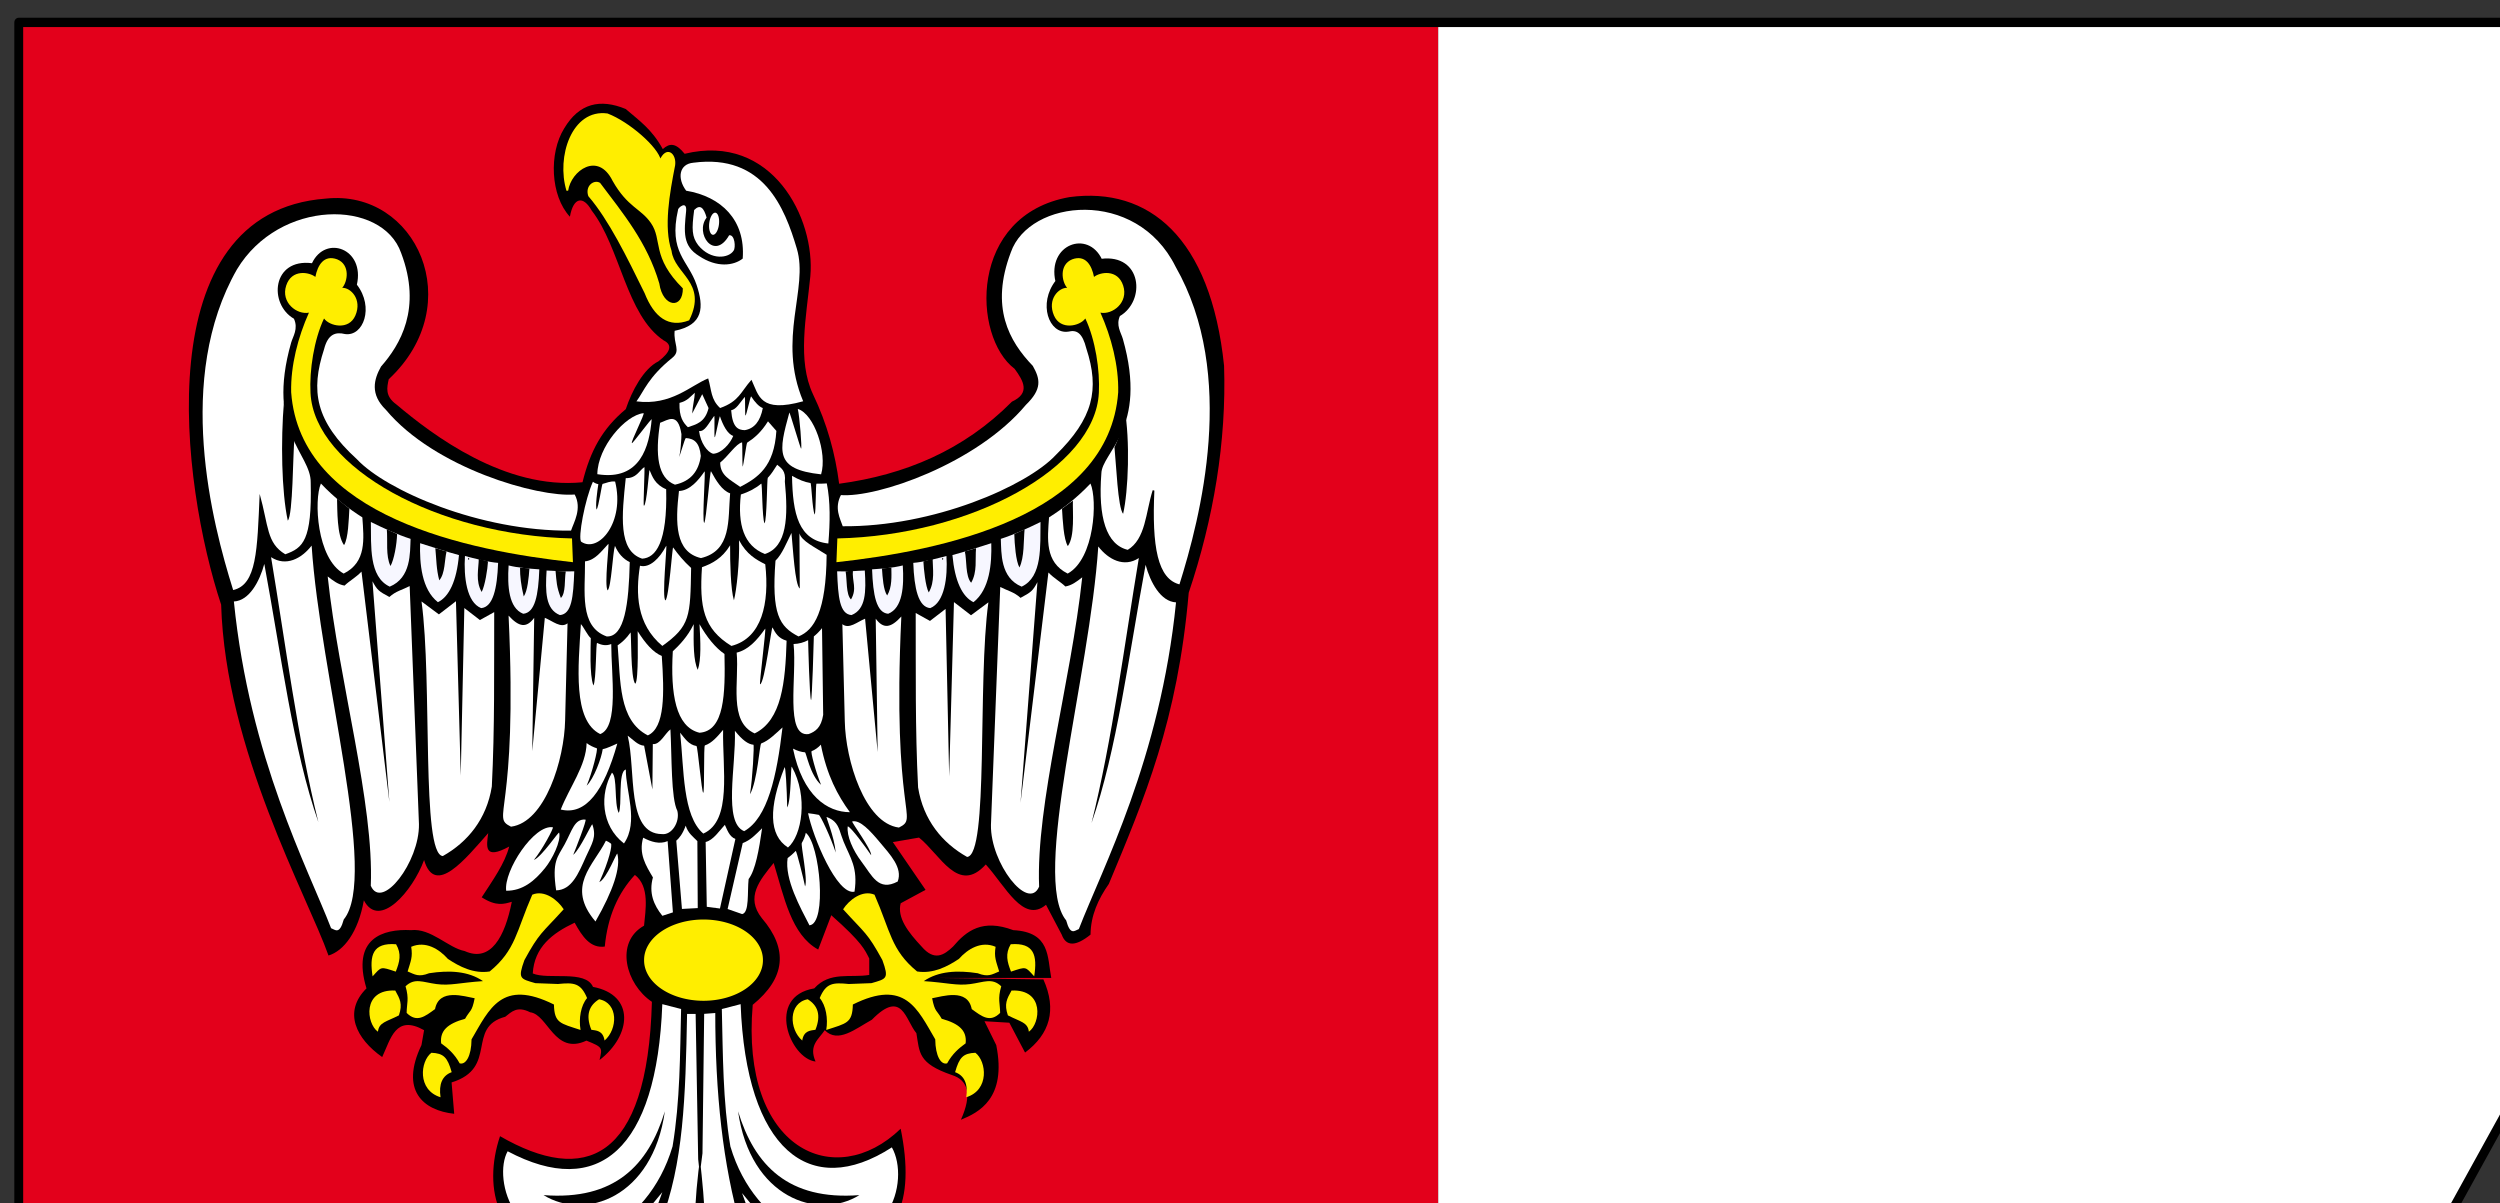 <?xml version="1.0" encoding="UTF-8" standalone="no"?>
<!-- Created with Inkscape (http://www.inkscape.org/) -->
<svg
   xmlns:dc="http://purl.org/dc/elements/1.1/"
   xmlns:cc="http://web.resource.org/cc/"
   xmlns:rdf="http://www.w3.org/1999/02/22-rdf-syntax-ns#"
   xmlns:svg="http://www.w3.org/2000/svg"
   xmlns="http://www.w3.org/2000/svg"
   xmlns:sodipodi="http://inkscape.sourceforge.net/DTD/sodipodi-0.dtd"
   xmlns:inkscape="http://www.inkscape.org/namespaces/inkscape"
   id="svg2"
   sodipodi:version="0.32"
   inkscape:version="0.42+devel"
   width="800"
   height="385" viewBox="0 0 800 385"
   sodipodi:docbase="E:\Inkscape - rysunki\Nowe"
   sodipodi:docname="POL_województwo_wielkopolskie_flag.svg"
   version="1.0">
  <rect x="0" y="0" width="800" height="385" fill="#333333" stroke="none"/>
  <defs
     id="defs5" />
  <sodipodi:namedview
     inkscape:window-height="657"
     inkscape:window-width="751"
     inkscape:pageshadow="2"
     inkscape:pageopacity="0.0"
     borderopacity="1.0"
     bordercolor="#666666"
     pagecolor="#ffffff"
     id="base"
     inkscape:zoom="0.61353411"
     inkscape:cx="503.71709"
     inkscape:cy="251.85855"
     inkscape:window-x="2"
     inkscape:window-y="4"
     inkscape:current-layer="svg2" />
  <g
     id="g3660">
    <g
       transform="matrix(1,0,0,1.057,6,-5.415)"
       id="g2467">
      <rect
         style="fill:#E3001B;fill-opacity:1;stroke:none;stroke-width:1.772;stroke-linecap:round;stroke-linejoin:round;stroke-miterlimit:4;stroke-dasharray:none;stroke-opacity:1"
         id="rect1308"
         width="454.237"
         height="445.773"
         x="0"
         y="11.907" />
      <path
         style="fill:#ffffff;fill-opacity:1;stroke:none;stroke-width:1.772;stroke-linecap:round;stroke-linejoin:round;stroke-miterlimit:4;stroke-opacity:1"
         d="M 454.237,11.907 L 988.474,11.907 L 728.474,457.68 L 454.237,457.68 L 454.237,11.907 z "
         id="rect1589"
         sodipodi:nodetypes="ccccc" />
      <path
         sodipodi:nodetypes="ccccc"
         id="path1592"
         d="M 2.1081179e-007,11.907 L 988.474,11.907 L 728.474,457.68 L 2.1081179e-007,457.68 L 2.1081179e-007,11.907 z "
         style="fill:none;fill-opacity:1;stroke:#000000;stroke-width:2.835;stroke-linecap:round;stroke-linejoin:round;stroke-miterlimit:4;stroke-dasharray:none;stroke-opacity:1" />
    </g>
    <g
       transform="translate(486.316,-10.688)"
       id="g3532">
      <path
         style="fill:none;fill-opacity:0.75;fill-rule:evenodd;stroke:#000000;stroke-width:0.594px;stroke-linecap:butt;stroke-linejoin:miter;stroke-opacity:1"
         d="M -303.754,73.748 C -304.028,73.748 -304.302,73.748 -303.754,73.748 z "
         id="path2893" />
      <g
         id="g2895"
         transform="matrix(0.556,0,0,0.634,-49.362,20.011)">
        <a
           style="fill:none;fill-opacity:1"
           id="a2897">
          <path
             style="fill:#000000;fill-opacity:1;fill-rule:evenodd;stroke:none;stroke-width:1px;stroke-linecap:butt;stroke-linejoin:miter;stroke-opacity:1"
             d="M -457.895,94.678 C -469.121,84.046 -470.06,62.636 -461.18,50.11 C -452.533,37.366 -440.434,34.981 -425.762,40.313 C -417.952,46.229 -410.766,50.434 -404.426,60.547 C -400.416,57.365 -396.923,57.427 -391.852,62.92 C -341.488,52.198 -316.53,95.571 -319.51,124.712 C -321.842,145.501 -327.088,167.261 -318.003,184.243 C -309.765,199.315 -305.147,214.386 -302.932,229.457 C -265.111,224.97 -231.245,212.572 -203.462,188.011 C -192.899,183.743 -196.697,177.679 -201.954,171.433 C -226.411,155.258 -228.542,93.727 -170.305,84.773 C -124.893,79.48 -89.056,104.928 -81.385,169.926 C -79.958,208.106 -87.406,247.04 -101.731,284.467 C -108.118,349.198 -127.263,388.42 -147.698,431.412 C -153.813,439.086 -158.138,447.357 -158.248,457.033 C -166.788,463.061 -172.314,463.061 -174.826,457.033 L -183.869,441.961 C -196.919,451.634 -207.343,432.412 -218.533,421.615 C -234.405,436.996 -244.766,416.551 -256.964,408.051 L -272.036,410.312 L -253.197,434.426 L -267.514,441.208 C -269.66,448.492 -263.232,455.777 -255.457,463.061 C -248.187,470.515 -242.661,467.498 -237.372,463.061 C -229.601,455.001 -220.404,448.937 -202.708,454.772 C -181.283,455.74 -183.156,468.356 -180.855,478.886 L -246.415,478.886 L -185.376,479.64 C -177.534,495.045 -181.667,507.186 -195.926,516.564 L -204.969,501.493 L -219.286,500.739 L -212.504,512.796 C -206.327,539.796 -222.7,546.834 -232.85,550.474 C -226.367,537.788 -228.535,530.508 -238.125,527.867 C -257.604,521.981 -256.578,516.562 -258.472,506.768 C -264.825,500.133 -266.575,484.292 -284.093,499.986 C -293.613,504.611 -303.605,512.064 -311.221,505.261 C -314.539,509.756 -320.661,512.849 -316.496,521.085 C -331.212,519.639 -345.318,488.333 -317.249,484.161 C -308.323,475.405 -296.314,478.984 -285.6,477.379 L -285.6,469.09 C -288.142,464.769 -289.359,461.277 -307.453,447.236 L -314.989,464.568 C -330.57,457.04 -334.607,437.968 -340.61,420.862 C -348.586,429.521 -357.022,438.128 -347.392,448.744 C -332.192,464.31 -333.706,478.893 -352.667,492.45 C -359.814,565.443 -305.426,587.142 -267.514,554.996 C -259.007,591.787 -269.03,614.881 -306.699,617.541 C -305.746,629.111 -308.076,639.039 -311.101,648.62 C -323.675,650.716 -335.321,649.104 -345.885,643.162 C -356.074,664.317 -369.353,677.521 -382.809,689.883 C -394.615,679.467 -406.421,663.624 -418.227,643.162 C -437.265,648.975 -436.658,649.787 -450.899,649.671 C -453.664,638.694 -454.883,637.328 -455.151,616.788 C -500.82,617.325 -508.089,584.628 -498.104,558.764 C -449.647,583.275 -413.217,571.827 -410.691,490.943 C -425.745,482.085 -432.224,460.876 -415.212,452.511 C -414.397,444.762 -411.803,432.739 -420.487,426.89 C -430.17,436.018 -436.173,447.906 -437.819,463.061 C -446.101,464.052 -450.827,457.929 -455.151,451.004 C -468.029,456.318 -478.35,463.336 -479.265,476.625 C -470.333,480.002 -448.923,474.667 -444.601,483.407 C -420.358,487.421 -422.281,507.748 -440.833,520.332 C -439.248,514.162 -438.705,513.929 -448.369,510.536 C -466.798,518.097 -470.509,497.329 -480.772,496.218 C -488.274,492.877 -491.463,496.007 -495.09,498.479 C -517.82,503.827 -498.939,524.281 -525.986,531.635 L -524.479,547.46 C -542.481,545.775 -555.768,535.596 -543.318,512.796 L -541.811,505.261 C -558.259,497.167 -560.991,509.646 -565.925,518.825 C -580.817,509.639 -588.663,496.094 -574.967,484.161 C -583.703,458.919 -565.524,454.027 -549.346,454.772 C -537.887,453.645 -527.912,463.731 -518.45,465.322 C -503.459,471.295 -495.263,458.091 -491.322,440.454 C -495.836,441.596 -500.229,442.918 -508.654,438.194 C -502.335,429.653 -495.307,421.113 -492.829,412.573 C -507.422,419.564 -505.942,412.492 -504.886,405.791 C -517.903,418.689 -535.521,438.128 -541.811,419.355 C -548.341,435.092 -567.683,454.593 -576.474,439.701 C -579.713,455.843 -588.056,465.255 -596.821,467.583 C -608.919,437.556 -656.11,363.963 -658.613,290.496 C -681.433,230.206 -702.183,92.342 -598.328,85.527 C -546.41,80.672 -515.948,138.846 -562.157,176.708 C -563.205,180.978 -564.417,185.248 -557.635,189.518 C -536.91,204.869 -495.169,232.571 -450.63,228.704 C -446.139,212.851 -439.318,201.746 -425.732,191.809 C -422.267,182.681 -415.504,171.378 -406.923,167.665 C -399.783,162.857 -398.785,159.342 -403.909,157.115 C -425.555,144.29 -428.779,110.274 -445.355,91.555 C -450.127,84.064 -455.841,84.619 -457.895,94.678 z "
             id="path2899"
             sodipodi:nodetypes="ccccccccccccccccccccccccccccccccccccccccccccccccccccccccccccccccccccccccccccccccccccccccccc" />
        </a>
        <g
           id="g2901">
          <g
             id="g2903">
            <path
               sodipodi:nodetypes="cccccccccccccc"
               id="path2905"
               d="M -459.381,81.427 C -465.255,64.538 -456.377,40.664 -436.327,43.062 C -424.124,47.162 -407.316,59.893 -405.916,66.544 C -402.257,59.123 -397.018,63.14 -397.805,68.584 C -401.012,82.937 -404.501,99.987 -399.87,112.037 C -398.114,124.07 -379.186,128.041 -389.591,146.565 C -400.749,150.24 -408.9,145.324 -414.459,133.001 C -424.753,114.648 -435.01,96.142 -446.862,84.02 C -448.637,79.307 -443.867,76.441 -440.833,77.991 C -427.759,93.271 -413.844,107.816 -406.923,128.48 C -404.774,141.366 -392.135,142.136 -392.386,130.623 C -410.757,114.649 -403.878,106.425 -410.857,97.568 C -416.814,90.008 -424.302,89.637 -432.884,76.325 C -441.614,60.89 -457.647,71.006 -459.381,81.427 z "
               style="fill:#FFEE00;fill-opacity:1;fill-rule:evenodd;stroke:#FFEE00;stroke-width:1px;stroke-linecap:butt;stroke-linejoin:miter;stroke-opacity:1" />
            <path
               sodipodi:nodetypes="cccccscscscccccc"
               id="path2907"
               d="M -327.29,110.769 C -334.235,90.237 -346.448,62.81 -386.783,67.419 C -395.127,68.049 -396.25,75.344 -390.977,81.546 C -370.895,84.494 -356.747,96.243 -358.428,115.813 C -363.647,119.431 -373.329,120.553 -383.603,114.475 C -393.049,109.392 -392.196,102.392 -391.011,91.911 C -390.367,86.223 -395.718,90.155 -395.637,91.157 C -401.269,112.797 -389.719,116.653 -384.979,129.089 C -380.736,140.218 -380.855,149.297 -397.608,152.27 C -398.35,159.176 -393.878,162.286 -398.925,165.865 C -412.897,175.775 -415.17,182.601 -419.594,187.878 C -399.6,190.175 -388.381,179.805 -378.298,176.294 C -376.298,182.27 -376.837,186.916 -371.428,191.241 C -360.457,187.829 -359.674,183.186 -353.385,176.987 C -349.139,184.978 -348.548,193.917 -323.629,187.828 C -338.797,156.185 -320.351,131.025 -327.29,110.769 z "
               style="fill:#ffffff;fill-opacity:1;fill-rule:evenodd;stroke:none;stroke-width:1px;stroke-linecap:butt;stroke-linejoin:miter;stroke-opacity:1" />
            <path
               sodipodi:nodetypes="ccccc"
               id="path2909"
               d="M -442.103,224.635 C -417.227,228.148 -412.133,210.448 -410.82,196.957 C -410.732,196.058 -422.245,209.787 -422.187,208.933 C -423.148,208.628 -414.358,193.723 -415.547,193.834 C -425.942,194.807 -441.921,210.898 -442.103,224.635 z "
               style="fill:#ffffff;fill-opacity:1;fill-rule:evenodd;stroke:none;stroke-width:1px;stroke-linecap:butt;stroke-linejoin:miter;stroke-opacity:1" />
            <path
               style="fill:#ffffff;fill-opacity:1;fill-rule:evenodd;stroke:none;stroke-width:1px;stroke-linecap:butt;stroke-linejoin:miter;stroke-opacity:1"
               d="M -313.31,224.712 C -340.336,222.18 -337.721,213.155 -331.583,193.539 C -331.404,192.966 -324.995,212.323 -324.811,211.732 C -324.24,211.753 -325.709,195.117 -326.735,191.683 C -317.327,194.196 -309.637,213.892 -313.31,224.712 z "
               id="path2911"
               sodipodi:nodetypes="ccccc" />
            <g
               id="g2913">
              <g
                 id="g2915">
                <path
                   sodipodi:nodetypes="ccsccccccscc"
                   id="path2917"
                   d="M -591.818,116.194 C -599.482,113.704 -603.112,119.211 -604.388,125.068 C -607.822,122.621 -618.003,120.946 -621.175,129.43 C -624.396,138.043 -614.936,144.293 -608.086,143.102 C -614.351,155.379 -618.663,169.793 -618.313,183.294 C -613.077,246.117 -516.257,263.297 -456.14,269.059 L -456.677,257.059 C -533.539,255.592 -605.021,221.484 -607.183,183.613 C -607.87,172.219 -605.187,156.787 -599.4,146.044 C -596.304,149.891 -585.1,152.213 -581.345,144.528 C -577.313,136.278 -584.178,130.401 -588.923,130.568 C -585.811,127.493 -584.202,118.923 -591.818,116.194 z "
                   style="opacity:1;fill:#FFEE00;fill-opacity:1;fill-rule:nonzero;stroke:none;stroke-width:2.835;stroke-linecap:round;stroke-linejoin:round;stroke-miterlimit:4;stroke-dasharray:none;stroke-dashoffset:0;stroke-opacity:1" />
                <path
                   sodipodi:nodetypes="cccccccccccccccccc"
                   id="path2919"
                   d="M -455.134,234.889 C -450.772,241.975 -455.676,249 -457.243,253.121 C -509.912,253.602 -563.877,232.64 -580.389,217.158 C -604.483,197.881 -607.222,182.562 -599.383,161.578 C -597.135,153.775 -592.63,152.769 -587.343,153.898 C -576.695,155.295 -570.469,140.301 -580.493,128.989 C -575.787,110.843 -598.488,103.571 -606.337,118.143 C -629.324,115.592 -631.434,138.73 -616.716,146.166 C -614.074,151.229 -617.304,155.106 -618.32,158.234 C -632.997,203.42 -606.799,214.164 -607.063,228.834 C -606.268,258.222 -611.521,261.871 -621.697,265.056 C -632.527,259.408 -631.249,250.809 -636.436,234.594 C -637.833,263.187 -638.118,280.397 -651.693,283.116 C -663.951,248.914 -685.317,176.229 -649.513,121.256 C -624.996,85.601 -565.844,85.749 -555.013,113.005 C -542.904,140.997 -555.666,159.432 -566.585,170.297 C -570.682,176.703 -573.059,184.252 -563.783,192.144 C -535.669,221.669 -476.061,236.427 -455.134,234.889 z "
                   style="fill:#ffffff;fill-opacity:1;fill-rule:evenodd;stroke:none;stroke-width:1px;stroke-linecap:butt;stroke-linejoin:miter;stroke-opacity:1" />
                <g
                   id="g2921">
                  <path
                     style="fill:#ffffff;fill-opacity:1;fill-rule:evenodd;stroke:none;stroke-width:1px;stroke-linecap:butt;stroke-linejoin:miter;stroke-opacity:1"
                     d="M -601.189,229.349 C -605.306,237.532 -603.611,267.296 -588.085,274.8 C -574.841,269.039 -576.477,257.254 -577.345,246.431 C -585.293,242.002 -593.241,236.706 -601.189,229.349 z "
                     id="path2923"
                     sodipodi:nodetypes="cccc" />
                  <path
                     style="fill:#f7f7ff;fill-opacity:1;fill-rule:evenodd;stroke:none;stroke-width:1px;stroke-linecap:butt;stroke-linejoin:miter;stroke-opacity:1"
                     d="M -572.435,248.765 C -572.226,260.783 -573.664,276.46 -561.576,281.395 C -549.182,276.89 -549.944,264.361 -549.587,257.272 C -557.341,255.106 -565.494,251.745 -572.435,248.765 z "
                     id="path2925"
                     sodipodi:nodetypes="cccc" />
                  <path
                     style="fill:#f7f7ff;fill-opacity:1;fill-rule:evenodd;stroke:none;stroke-width:1px;stroke-linecap:butt;stroke-linejoin:miter;stroke-opacity:1"
                     d="M -544.093,259.47 C -544.44,269.613 -543.255,282.75 -533.853,289.237 C -527.466,286.52 -523.083,278.672 -521.734,265.458 C -529.111,263.75 -536.298,261.596 -544.093,259.47 z "
                     id="path2927"
                     sodipodi:nodetypes="cccc" />
                  <path
                     style="fill:#f7f7ff;fill-opacity:1;fill-rule:evenodd;stroke:none;stroke-width:1px;stroke-linecap:butt;stroke-linejoin:miter;stroke-opacity:1"
                     d="M -518.288,265.923 C -519.055,276.506 -517.306,289.33 -508.971,292.229 C -502.162,291.726 -499.741,282.449 -499.208,269.395 C -504.783,269.048 -513.133,267.109 -518.288,265.923 z "
                     id="path2929"
                     sodipodi:nodetypes="cccc" />
                  <path
                     sodipodi:nodetypes="cccc"
                     id="path2931"
                     d="M -493.164,270.688 C -493.932,281.271 -493.097,292.183 -484.762,295.082 C -477.953,294.579 -476.031,285.717 -475.497,272.663 C -481.072,272.317 -488.009,271.873 -493.164,270.688 z "
                     style="fill:#f7f7ff;fill-opacity:1;fill-rule:evenodd;stroke:none;stroke-width:1px;stroke-linecap:butt;stroke-linejoin:miter;stroke-opacity:1" />
                  <path
                     style="fill:#f7f7ff;fill-opacity:1;fill-rule:evenodd;stroke:none;stroke-width:1px;stroke-linecap:butt;stroke-linejoin:miter;stroke-opacity:1"
                     d="M -471.303,273.265 C -472.07,283.848 -471.983,292.848 -463.649,295.747 C -456.84,295.244 -455.915,286.715 -455.381,273.661 C -462.536,273.896 -466.148,273.37 -471.303,273.265 z "
                     id="path2933"
                     sodipodi:nodetypes="cccc" />
                  <g
                     id="g2935"
                     transform="translate(-750.085,3.321)">
                    <path
                       sodipodi:nodetypes="cccc"
                       id="path2937"
                       d="M 127.622,184.883 C 125.74,204.245 126.234,230.312 129.832,244.76 C 132.861,241.798 132.71,211.266 133.69,202.978 C 129.895,196.434 129.349,193.083 127.622,184.883 z "
                       style="fill:#000000;fill-opacity:1;fill-rule:evenodd;stroke:none;stroke-width:1px;stroke-linecap:butt;stroke-linejoin:miter;stroke-opacity:1" />
                    <path
                       sodipodi:nodetypes="cccc"
                       id="path2939"
                       d="M 158.173,233.662 C 158.383,239.375 158.065,252.192 162.21,257.118 C 164.683,253.641 164.891,244.28 165.285,238.724 L 158.173,233.662 z "
                       style="fill:#000000;fill-opacity:1;fill-rule:evenodd;stroke:none;stroke-width:1px;stroke-linecap:butt;stroke-linejoin:miter;stroke-opacity:1" />
                    <path
                       sodipodi:nodetypes="cccc"
                       style="fill:#000000;fill-opacity:1;fill-rule:evenodd;stroke:none;stroke-width:1px;stroke-linecap:butt;stroke-linejoin:miter;stroke-opacity:1"
                       d="M 186.817,249.168 C 187.432,254.701 186.062,262.605 188.947,267.665 C 191.004,264.419 192.57,256.755 192.739,251.515 L 186.817,249.168 z "
                       id="path2941" />
                    <path
                       id="path2943"
                       d="M 214.746,258.647 C 215.36,264.18 215.303,269.343 217.014,274.876 C 220.436,271.495 220.021,264.452 221.209,260.326 L 214.746,258.647 z "
                       style="fill:#000000;fill-opacity:1;fill-rule:evenodd;stroke:none;stroke-width:1px;stroke-linecap:butt;stroke-linejoin:miter;stroke-opacity:1"
                       sodipodi:nodetypes="cccc" />
                    <path
                       sodipodi:nodetypes="cccc"
                       style="fill:#000000;fill-opacity:1;fill-rule:evenodd;stroke:none;stroke-width:1px;stroke-linecap:butt;stroke-linejoin:miter;stroke-opacity:1"
                       d="M 263.495,268.478 C 263.445,272.681 264.105,277.592 265.628,283.024 C 267.834,280.263 268.54,273.389 268.903,268.87 L 263.495,268.478 z "
                       id="path2945" />
                    <path
                       id="path2947"
                       d="M 283.933,270.147 C 284.547,275.68 284.456,278.021 287.007,283.8 C 289.955,281.323 288.98,274.421 289.828,270.377 L 283.933,270.147 z "
                       style="fill:#000000;fill-opacity:1;fill-rule:evenodd;stroke:none;stroke-width:1px;stroke-linecap:butt;stroke-linejoin:miter;stroke-opacity:1"
                       sodipodi:nodetypes="cccc" />
                    <path
                       sodipodi:nodetypes="cccc"
                       style="fill:#000000;fill-opacity:1;fill-rule:evenodd;stroke:none;stroke-width:1px;stroke-linecap:butt;stroke-linejoin:miter;stroke-opacity:1"
                       d="M 239.742,264.02 C 239.691,268.971 237.742,275.221 241.414,280.754 C 243.296,277.77 244.836,269.157 245.065,265.346 L 239.742,264.02 z "
                       id="path2949" />
                  </g>
                  <path
                     style="fill:none;fill-opacity:0.75;fill-rule:evenodd;stroke:#000000;stroke-width:1px;stroke-linecap:butt;stroke-linejoin:miter;stroke-opacity:1"
                     d="M -515.9,267.347 C -515.953,267.347 -516.005,267.347 -515.9,267.347 z "
                     id="path2951" />
                </g>
              </g>
              <g
                 id="g2953">
                <path
                   sodipodi:nodetypes="cccccccc"
                   id="path2955"
                   d="M -606.533,260.677 C -601.61,326.044 -567.92,427.889 -588.05,449.398 C -590.482,457.24 -592.914,454.579 -595.346,453.776 C -608.767,423.29 -642.205,367.971 -651.282,288.888 C -642.436,288.515 -636.457,278.721 -633.771,269.919 C -624.058,315.691 -617.263,363.652 -602.642,400.272 C -614.636,357.952 -621.518,310.52 -629.88,266.514 C -621.332,271.437 -612.352,267.273 -606.533,260.677 z "
                   style="fill:#ffffff;fill-opacity:1;fill-rule:evenodd;stroke:none;stroke-width:1px;stroke-linecap:butt;stroke-linejoin:miter;stroke-opacity:1" />
                <path
                   sodipodi:nodetypes="cccccccccc"
                   id="path2957"
                   d="M -577.836,273.81 C -581.088,276.79 -584.826,278.508 -587.592,280.866 C -591.312,280.304 -594.059,278.452 -597.292,276.242 C -590.83,329.289 -570.561,390.55 -572.486,432.375 C -566.188,445.104 -544.417,420.429 -544.761,401.245 L -550.112,281.106 C -554.136,282.962 -558.12,283.64 -561.784,286.611 C -567.869,283.745 -568.772,283.181 -571.513,278.674 L -561.785,390.058 L -577.836,273.81 z "
                   style="fill:#ffffff;fill-opacity:1;fill-rule:evenodd;stroke:none;stroke-width:1px;stroke-linecap:butt;stroke-linejoin:miter;stroke-opacity:1" />
                <path
                   sodipodi:nodetypes="cccccccccc"
                   id="path2959"
                   d="M -543.288,288.871 L -533.285,295.39 L -523.465,288.746 L -520.714,376.793 L -518.65,292.185 L -509.676,298.251 L -501.454,294.249 C -501.576,323.514 -501.102,352.629 -502.829,382.296 C -505.824,398.745 -516.742,410.339 -531.032,417.377 C -543.618,416.481 -536.941,329.445 -543.288,288.871 z "
                   style="fill:#ffffff;fill-opacity:1;fill-rule:evenodd;stroke:none;stroke-width:1px;stroke-linecap:butt;stroke-linejoin:miter;stroke-opacity:1" />
                <path
                   sodipodi:nodetypes="cccccccc"
                   id="path2961"
                   d="M -493.184,296.013 C -487.217,301.778 -482.927,302.473 -478.441,297.126 L -479.554,364.441 L -472.322,297.126 C -467.754,298.755 -463.101,302.566 -459.248,299.907 L -460.639,348.864 C -461.074,368.582 -472.093,400.343 -491.793,402.549 C -503.772,397.315 -487.713,397.728 -493.184,296.013 z "
                   style="fill:#ffffff;fill-opacity:1;fill-rule:evenodd;stroke:none;stroke-width:1px;stroke-linecap:butt;stroke-linejoin:miter;stroke-opacity:1" />
              </g>
            </g>
            <g
               id="g2963">
              <g
                 id="g2965">
                <path
                   style="opacity:1;fill:#FFEE00;fill-opacity:1;fill-rule:nonzero;stroke:none;stroke-width:2.835;stroke-linecap:round;stroke-linejoin:round;stroke-miterlimit:4;stroke-dasharray:none;stroke-dashoffset:0;stroke-opacity:1"
                   d="M -168.816,116.194 C -161.151,113.704 -157.522,119.211 -156.246,125.068 C -152.812,122.621 -142.63,120.946 -139.458,129.43 C -136.238,138.043 -145.698,144.293 -152.548,143.102 C -146.283,155.379 -141.97,169.793 -142.32,183.294 C -147.556,246.117 -244.377,263.297 -304.494,269.059 L -303.957,257.059 C -227.095,255.592 -155.613,221.484 -153.451,183.613 C -152.764,172.219 -155.446,156.787 -161.234,146.044 C -164.33,149.891 -175.534,152.213 -179.289,144.528 C -183.32,136.278 -176.456,130.401 -171.71,130.568 C -174.823,127.493 -176.432,118.923 -168.816,116.194 z "
                   id="path2967"
                   sodipodi:nodetypes="ccsccccccscc" />
                <path
                   style="fill:#ffffff;fill-opacity:1;fill-rule:evenodd;stroke:#000000;stroke-width:1px;stroke-linecap:butt;stroke-linejoin:miter;stroke-opacity:1"
                   d="M -302.187,234.664 C -306.549,241.749 -302.76,247.288 -301.192,251.408 C -248.524,251.889 -194.559,230.927 -178.047,215.445 C -156.236,196.74 -152.356,181.991 -160.195,161.008 C -162.442,153.204 -165.805,151.056 -171.093,152.186 C -181.741,153.583 -187.967,138.589 -177.943,127.276 C -182.649,109.131 -159.948,101.859 -152.099,116.43 C -129.112,113.88 -127.002,137.017 -141.72,144.453 C -144.362,149.517 -141.132,153.394 -140.116,156.521 C -125.439,201.707 -152.208,213.022 -152.514,224.267 C -154.451,246.234 -149.769,260.729 -136.738,263.344 C -125.909,257.695 -126.045,243.959 -122,232.882 C -123.457,260.904 -120.318,278.113 -106.743,280.832 C -94.485,246.631 -73.119,174.516 -108.923,119.544 C -131.728,79.322 -193.733,85.178 -204.565,112.434 C -216.673,140.426 -205.624,157.72 -191.85,170.297 C -187.754,176.703 -186.518,181.398 -195.794,189.29 C -223.909,218.815 -281.26,236.201 -302.187,234.664 z "
                   id="path2969"
                   sodipodi:nodetypes="cccccccccccccccccc" />
                <g
                   transform="matrix(-1,0,0,1,-759.467,0)"
                   id="g2971">
                  <path
                     sodipodi:nodetypes="cccc"
                     id="path2973"
                     d="M -601.189,229.349 C -605.306,237.532 -603.611,267.296 -588.085,274.8 C -574.841,269.039 -576.477,257.254 -577.345,246.431 C -585.293,242.002 -593.241,236.706 -601.189,229.349 z "
                     style="fill:#ffffff;fill-opacity:1;fill-rule:evenodd;stroke:none;stroke-width:1px;stroke-linecap:butt;stroke-linejoin:miter;stroke-opacity:1" />
                  <path
                     sodipodi:nodetypes="cccc"
                     id="path2975"
                     d="M -572.435,248.765 C -572.226,260.783 -573.664,276.46 -561.576,281.395 C -549.182,276.89 -549.944,264.361 -549.587,257.272 C -557.341,255.106 -565.494,251.745 -572.435,248.765 z "
                     style="fill:#f7f7ff;fill-opacity:1;fill-rule:evenodd;stroke:none;stroke-width:1px;stroke-linecap:butt;stroke-linejoin:miter;stroke-opacity:1" />
                  <path
                     sodipodi:nodetypes="cccc"
                     id="path2977"
                     d="M -544.093,259.47 C -544.44,269.613 -543.255,282.75 -533.853,289.237 C -527.466,286.52 -523.083,278.672 -521.734,265.458 C -529.111,263.75 -536.298,261.596 -544.093,259.47 z "
                     style="fill:#f7f7ff;fill-opacity:1;fill-rule:evenodd;stroke:none;stroke-width:1px;stroke-linecap:butt;stroke-linejoin:miter;stroke-opacity:1" />
                  <path
                     sodipodi:nodetypes="cccc"
                     id="path2979"
                     d="M -518.288,265.923 C -519.055,276.506 -517.306,289.33 -508.971,292.229 C -502.162,291.726 -499.741,282.449 -499.208,269.395 C -504.783,269.048 -513.133,267.109 -518.288,265.923 z "
                     style="fill:#f7f7ff;fill-opacity:1;fill-rule:evenodd;stroke:none;stroke-width:1px;stroke-linecap:butt;stroke-linejoin:miter;stroke-opacity:1" />
                  <path
                     style="fill:#f7f7ff;fill-opacity:1;fill-rule:evenodd;stroke:none;stroke-width:1px;stroke-linecap:butt;stroke-linejoin:miter;stroke-opacity:1"
                     d="M -493.164,270.688 C -493.932,281.271 -493.097,292.183 -484.762,295.082 C -477.953,294.579 -476.031,285.717 -475.497,272.663 C -481.072,272.317 -488.009,271.873 -493.164,270.688 z "
                     id="path2981"
                     sodipodi:nodetypes="cccc" />
                  <path
                     sodipodi:nodetypes="cccc"
                     id="path2983"
                     d="M -471.303,273.265 C -472.07,283.848 -471.983,292.848 -463.649,295.747 C -456.84,295.244 -455.915,286.715 -455.381,273.661 C -462.536,273.896 -466.148,273.37 -471.303,273.265 z "
                     style="fill:#f7f7ff;fill-opacity:1;fill-rule:evenodd;stroke:none;stroke-width:1px;stroke-linecap:butt;stroke-linejoin:miter;stroke-opacity:1" />
                  <g
                     transform="translate(-750.085,3.321)"
                     id="g2985">
                    <path
                       style="fill:#000000;fill-opacity:1;fill-rule:evenodd;stroke:none;stroke-width:1px;stroke-linecap:butt;stroke-linejoin:miter;stroke-opacity:1"
                       d="M 129.304,188.079 C 126.02,204.245 127.075,229.82 130.112,241.318 C 133.141,238.357 134.112,215.937 135.092,207.649 C 131.297,201.105 131.031,196.279 129.304,188.079 z "
                       id="path2987"
                       sodipodi:nodetypes="cccc" />
                    <path
                       style="fill:#000000;fill-opacity:1;fill-rule:evenodd;stroke:none;stroke-width:1px;stroke-linecap:butt;stroke-linejoin:miter;stroke-opacity:1"
                       d="M 159.014,234.646 C 159.223,240.358 157.785,252.684 161.93,257.609 C 164.403,254.132 164.891,244.28 165.285,238.724 L 159.014,234.646 z "
                       id="path2989"
                       sodipodi:nodetypes="cccc" />
                    <path
                       id="path2991"
                       d="M 186.817,249.168 C 187.432,254.701 186.903,263.342 189.788,268.403 C 191.845,265.156 192.57,256.755 192.739,251.515 L 186.817,249.168 z "
                       style="fill:#000000;fill-opacity:1;fill-rule:evenodd;stroke:none;stroke-width:1px;stroke-linecap:butt;stroke-linejoin:miter;stroke-opacity:1"
                       sodipodi:nodetypes="cccc" />
                    <path
                       sodipodi:nodetypes="cccc"
                       style="fill:#000000;fill-opacity:1;fill-rule:evenodd;stroke:none;stroke-width:1px;stroke-linecap:butt;stroke-linejoin:miter;stroke-opacity:1"
                       d="M 214.746,258.647 C 215.36,264.18 213.902,270.573 217.574,276.106 C 220.996,272.724 220.021,264.452 221.209,260.326 L 214.746,258.647 z "
                       id="path2993" />
                    <path
                       id="path2995"
                       d="M 263.495,268.478 C 263.445,272.681 262.984,278.329 265.908,282.532 C 268.115,279.771 268.54,273.389 268.903,268.87 L 263.495,268.478 z "
                       style="fill:#000000;fill-opacity:1;fill-rule:evenodd;stroke:none;stroke-width:1px;stroke-linecap:butt;stroke-linejoin:miter;stroke-opacity:1"
                       sodipodi:nodetypes="cccc" />
                    <path
                       sodipodi:nodetypes="cccc"
                       style="fill:#000000;fill-opacity:1;fill-rule:evenodd;stroke:none;stroke-width:1px;stroke-linecap:butt;stroke-linejoin:miter;stroke-opacity:1"
                       d="M 285.615,269.901 C 286.229,275.434 283.054,279.005 286.727,284.537 C 289.675,282.061 288.98,274.421 289.828,270.377 L 285.615,269.901 z "
                       id="path2997" />
                    <path
                       id="path2999"
                       d="M 239.742,264.02 C 239.691,268.971 238.302,275.467 241.975,281 C 243.857,278.016 244.836,269.157 245.065,265.346 L 239.742,264.02 z "
                       style="fill:#000000;fill-opacity:1;fill-rule:evenodd;stroke:none;stroke-width:1px;stroke-linecap:butt;stroke-linejoin:miter;stroke-opacity:1"
                       sodipodi:nodetypes="cccc" />
                  </g>
                  <path
                     id="path3001"
                     d="M -515.9,267.347 C -515.953,267.347 -516.005,267.347 -515.9,267.347 z "
                     style="fill:none;fill-opacity:0.75;fill-rule:evenodd;stroke:#000000;stroke-width:1px;stroke-linecap:butt;stroke-linejoin:miter;stroke-opacity:1" />
                </g>
              </g>
              <g
                 id="g3003"
                 transform="matrix(-1,0,0,1,-760.319,0.444)">
                <path
                   style="fill:#ffffff;fill-opacity:1;fill-rule:evenodd;stroke:none;stroke-width:1px;stroke-linecap:butt;stroke-linejoin:miter;stroke-opacity:1"
                   d="M -606.533,260.677 C -601.61,326.044 -567.92,427.889 -588.05,449.398 C -590.482,457.24 -592.914,454.579 -595.346,453.776 C -608.767,423.29 -642.205,367.971 -651.282,288.888 C -642.436,288.515 -636.457,278.721 -633.771,269.919 C -624.058,315.691 -617.263,363.652 -602.642,400.272 C -614.636,357.952 -621.518,310.52 -629.88,266.514 C -621.332,271.437 -612.352,267.273 -606.533,260.677 z "
                   id="path3005"
                   sodipodi:nodetypes="cccccccc" />
                <path
                   style="fill:#ffffff;fill-opacity:1;fill-rule:evenodd;stroke:none;stroke-width:1px;stroke-linecap:butt;stroke-linejoin:miter;stroke-opacity:1"
                   d="M -577.836,273.81 C -581.088,276.79 -584.826,278.508 -587.592,280.866 C -591.312,280.304 -594.059,278.452 -597.292,276.242 C -590.83,329.289 -570.561,390.55 -572.486,432.375 C -566.188,445.104 -544.417,420.429 -544.761,401.245 L -550.112,281.106 C -554.136,282.962 -558.12,283.64 -561.784,286.611 C -567.869,283.745 -568.772,283.181 -571.513,278.674 L -561.785,390.058 L -577.836,273.81 z "
                   id="path3007"
                   sodipodi:nodetypes="cccccccccc" />
                <path
                   style="fill:#ffffff;fill-opacity:1;fill-rule:evenodd;stroke:none;stroke-width:1px;stroke-linecap:butt;stroke-linejoin:miter;stroke-opacity:1"
                   d="M -543.288,288.871 L -533.285,295.39 L -523.465,288.746 L -520.714,376.793 L -518.65,292.185 L -509.676,298.251 L -501.454,294.249 C -501.576,323.514 -501.102,352.629 -502.829,382.296 C -505.824,398.745 -516.742,410.339 -531.032,417.377 C -543.618,416.481 -536.941,329.445 -543.288,288.871 z "
                   id="path3009"
                   sodipodi:nodetypes="cccccccccc" />
                <path
                   style="fill:#ffffff;fill-opacity:1;fill-rule:evenodd;stroke:none;stroke-width:1px;stroke-linecap:butt;stroke-linejoin:miter;stroke-opacity:1"
                   d="M -493.184,296.013 C -487.217,301.778 -482.927,302.473 -478.441,297.126 L -479.554,364.441 L -472.322,297.126 C -467.754,298.755 -463.101,302.566 -459.248,299.907 L -460.639,348.864 C -461.074,368.582 -472.093,400.343 -491.793,402.549 C -503.772,397.315 -487.713,397.728 -493.184,296.013 z "
                   id="path3011"
                   sodipodi:nodetypes="cccccccc" />
              </g>
            </g>
            <g
               id="g3013">
              <path
                 style="fill:#FFEE00;fill-opacity:1;fill-rule:evenodd;stroke:none;stroke-width:2.835;stroke-linecap:butt;stroke-linejoin:miter;stroke-miterlimit:4;stroke-dasharray:none;stroke-opacity:1"
                 d="M -441.095,489.657 C -429.902,491.486 -430.299,504.745 -437.94,510.486 C -438.854,505.27 -443.013,505.438 -445.545,505.062 C -449.021,497.448 -446.734,492.714 -441.095,489.657 z "
                 id="path3015"
                 sodipodi:nodetypes="cccc" />
              <path
                 style="fill:#FFEE00;fill-opacity:1;fill-rule:evenodd;stroke:none;stroke-width:0.585;stroke-linecap:butt;stroke-linejoin:miter;stroke-miterlimit:4;stroke-dasharray:none;stroke-opacity:1"
                 d="M -537.605,516.662 C -530.621,516.922 -528.348,518.899 -525.927,526.459 C -531.331,528.162 -533.452,532.523 -532.339,539.115 C -545.871,535.484 -544.001,520.928 -537.605,516.662 z "
                 id="path3017"
                 sodipodi:nodetypes="cccc" />
              <path
                 style="fill:#FFEE00;fill-opacity:1;fill-rule:evenodd;stroke:none;stroke-width:2.835;stroke-linecap:butt;stroke-linejoin:miter;stroke-miterlimit:4;stroke-dasharray:none;stroke-opacity:1"
                 d="M -558.402,485.249 C -555.741,489.482 -554.047,492.003 -556.306,497.785 C -563.523,501.039 -567.773,501.255 -568.369,506.036 C -575.026,502.04 -577.609,484.486 -558.402,485.249 z "
                 id="path3019"
                 sodipodi:nodetypes="cccc" />
              <path
                 style="fill:#FFEE00;fill-opacity:1;fill-rule:evenodd;stroke:none;stroke-width:0.585;stroke-linecap:butt;stroke-linejoin:miter;stroke-miterlimit:4;stroke-dasharray:none;stroke-opacity:1"
                 d="M -557.929,461.886 C -554.653,466.792 -555.907,470.799 -558.102,475.706 C -567.1,473.108 -566.233,473.102 -571.446,478.095 C -573.309,467.512 -571.503,460.973 -557.929,461.886 z "
                 id="path3021"
                 sodipodi:nodetypes="cccc" />
              <path
                 style="fill:#FFEE00;fill-opacity:1;fill-rule:evenodd;stroke:none;stroke-width:0.71;stroke-linecap:butt;stroke-linejoin:miter;stroke-miterlimit:4;stroke-dasharray:none;stroke-opacity:1"
                 d="M -479.543,436.875 C -488.732,455.222 -488.977,464.783 -504.053,475.625 C -513.318,476.902 -521.546,473.126 -528.108,469.286 C -533.181,464.292 -540.946,460.051 -549.23,463.17 C -548.268,468.419 -549.494,470.369 -551.287,475.618 C -547.042,477.169 -544.987,478.602 -538.925,476.518 C -527.207,474.914 -516.295,475.427 -507.903,480.499 C -521.208,481.273 -526.757,482.908 -534.625,481.992 C -542.64,481.06 -547.213,478.681 -552.487,483.107 C -550.296,489.535 -551.835,491.903 -551.848,496.542 C -546.029,501.642 -541.321,498.352 -535.501,494.615 C -533.178,483.899 -518.554,488.261 -512.703,489.145 C -514.305,496.33 -515.388,495.034 -518.212,499.496 C -528.295,501.943 -532.811,505.521 -531.99,511.905 C -528.421,514.134 -524.335,517.129 -521.339,522.002 C -517.838,522.877 -514.594,518.435 -514.499,509.893 C -504.202,494.498 -497.183,479.176 -467.077,492.304 C -466.82,501.757 -463.475,501.78 -451.76,505.147 C -452.886,499.433 -451.602,492.747 -447.995,489.057 C -451.641,481.416 -455.54,481.14 -464.766,481.949 L -477.778,481.526 C -486.54,479.299 -487.952,479.323 -484.07,469.886 C -475.322,455.858 -474.264,456.633 -461.456,444.229 C -464.831,439.611 -472.497,434.244 -479.543,436.875 z "
                 id="path3023"
                 sodipodi:nodetypes="cccccccscccccccccccccccc" />
            </g>
            <g
               transform="matrix(-1,0,0,1,-762.115,0)"
               id="g3025">
              <path
                 sodipodi:nodetypes="cccc"
                 id="path3027"
                 d="M -441.095,489.657 C -429.902,491.486 -430.299,504.745 -437.94,510.486 C -438.854,505.27 -443.013,505.438 -445.545,505.062 C -449.021,497.448 -446.734,492.714 -441.095,489.657 z "
                 style="fill:#FFEE00;fill-opacity:1;fill-rule:evenodd;stroke:none;stroke-width:2.835;stroke-linecap:butt;stroke-linejoin:miter;stroke-miterlimit:4;stroke-dasharray:none;stroke-opacity:1" />
              <path
                 sodipodi:nodetypes="cccc"
                 id="path3029"
                 d="M -537.605,516.662 C -530.621,516.922 -528.348,518.899 -525.927,526.459 C -531.331,528.162 -533.452,532.523 -532.339,539.115 C -545.871,535.484 -544.001,520.928 -537.605,516.662 z "
                 style="fill:#FFEE00;fill-opacity:1;fill-rule:evenodd;stroke:none;stroke-width:0.585;stroke-linecap:butt;stroke-linejoin:miter;stroke-miterlimit:4;stroke-dasharray:none;stroke-opacity:1" />
              <path
                 sodipodi:nodetypes="cccc"
                 id="path3031"
                 d="M -558.402,485.249 C -555.741,489.482 -554.047,492.003 -556.306,497.785 C -563.523,501.039 -567.773,501.255 -568.369,506.036 C -575.026,502.04 -577.609,484.486 -558.402,485.249 z "
                 style="fill:#FFEE00;fill-opacity:1;fill-rule:evenodd;stroke:none;stroke-width:2.835;stroke-linecap:butt;stroke-linejoin:miter;stroke-miterlimit:4;stroke-dasharray:none;stroke-opacity:1" />
              <path
                 sodipodi:nodetypes="cccc"
                 id="path3033"
                 d="M -557.929,461.886 C -554.653,466.792 -555.907,470.799 -558.102,475.706 C -567.1,473.108 -566.233,473.102 -571.446,478.095 C -573.309,467.512 -571.503,460.973 -557.929,461.886 z "
                 style="fill:#FFEE00;fill-opacity:1;fill-rule:evenodd;stroke:none;stroke-width:0.585;stroke-linecap:butt;stroke-linejoin:miter;stroke-miterlimit:4;stroke-dasharray:none;stroke-opacity:1" />
              <path
                 sodipodi:nodetypes="cccccccscccccccccccccccc"
                 id="path3035"
                 d="M -479.543,436.875 C -488.732,455.222 -488.977,464.783 -504.053,475.625 C -513.318,476.902 -521.546,473.126 -528.108,469.286 C -533.181,464.292 -540.946,460.051 -549.23,463.17 C -548.268,468.419 -549.494,470.369 -551.287,475.618 C -547.042,477.169 -544.987,478.602 -538.925,476.518 C -527.207,474.914 -516.295,475.427 -507.903,480.499 C -521.208,481.273 -526.757,482.908 -534.625,481.992 C -542.64,481.06 -547.213,478.681 -552.487,483.107 C -550.296,489.535 -551.835,491.903 -551.848,496.542 C -546.029,501.642 -541.321,498.352 -535.501,494.615 C -533.178,483.899 -518.554,488.261 -512.703,489.145 C -514.305,496.33 -515.388,495.034 -518.212,499.496 C -528.295,501.943 -532.811,505.521 -531.99,511.905 C -528.421,514.134 -524.335,517.129 -521.339,522.002 C -517.838,522.877 -514.594,518.435 -514.499,509.893 C -504.202,494.498 -497.183,479.176 -467.077,492.304 C -466.82,501.757 -463.475,501.78 -451.76,505.147 C -452.886,499.433 -451.602,492.747 -447.995,489.057 C -451.641,481.416 -455.54,481.14 -464.766,481.949 L -477.778,481.526 C -486.54,479.299 -487.952,479.323 -484.07,469.886 C -475.322,455.858 -474.264,456.633 -461.456,444.229 C -464.831,439.611 -472.497,434.244 -479.543,436.875 z "
                 style="fill:#FFEE00;fill-opacity:1;fill-rule:evenodd;stroke:none;stroke-width:0.71;stroke-linecap:butt;stroke-linejoin:miter;stroke-miterlimit:4;stroke-dasharray:none;stroke-opacity:1" />
            </g>
            <path
               d="M -346.788 469.911 A 34.199 20.399 0 1 1  -415.185,469.911 A 34.199 20.399 0 1 1  -346.788 469.911 z"
               sodipodi:ry="20.399265"
               sodipodi:rx="34.198769"
               sodipodi:cy="469.91071"
               sodipodi:cx="-380.98627"
               id="path3037"
               style="opacity:1;fill:#FFEE00;fill-opacity:1;fill-rule:nonzero;stroke:none;stroke-width:0.71;stroke-linecap:round;stroke-linejoin:round;stroke-miterlimit:4;stroke-dasharray:none;stroke-dashoffset:0;stroke-opacity:1"
               sodipodi:type="arc" />
            <path
               sodipodi:nodetypes="ccccccc"
               id="path3039"
               d="M -394.817,188.659 C -390.001,187.557 -388.706,185.537 -385.994,183.536 C -386.097,186.528 -387.24,189.995 -387.515,194.02 L -381.733,184.25 L -378.087,191.261 C -380.057,198.475 -385.135,199.47 -389.984,200.927 C -392.665,198.621 -395.063,195.844 -394.817,188.659 z "
               style="fill:#ffffff;fill-opacity:1;fill-rule:evenodd;stroke:none;stroke-width:1px;stroke-linecap:butt;stroke-linejoin:miter;stroke-opacity:1" />
            <path
               sodipodi:nodetypes="ccccccc"
               id="path3041"
               d="M -356.81,194.967 C -357.262,195.434 -356.846,185.198 -357.298,185.681 C -360.315,188.898 -362.058,191.813 -365.075,192.376 C -364.324,201.276 -360.949,202.302 -357.268,202.414 C -351.832,201.646 -348.329,197.977 -346.859,191.261 C -349.093,190.514 -351.327,188.399 -353.562,185.386 C -353.93,184.889 -356.442,195.51 -356.81,194.967 z "
               style="fill:#ffffff;fill-opacity:1;fill-rule:evenodd;stroke:none;stroke-width:1px;stroke-linecap:butt;stroke-linejoin:miter;stroke-opacity:1" />
            <path
               sodipodi:nodetypes="ccccccc"
               id="path3043"
               d="M -374.5,205.934 C -375.014,206.481 -374.36,194.669 -374.874,195.256 C -378.202,199.057 -380.226,203.307 -383.554,202.84 C -382.724,208.742 -378.897,213.453 -375.485,214.311 C -370.765,214.201 -365.667,209.319 -363.872,205.311 C -367.239,204.383 -369.845,199.765 -371.518,195.449 C -371.766,194.81 -374.245,206.559 -374.5,205.934 z "
               style="fill:#ffffff;fill-opacity:1;fill-rule:evenodd;stroke:none;stroke-width:1px;stroke-linecap:butt;stroke-linejoin:miter;stroke-opacity:1" />
            <path
               sodipodi:nodetypes="ccccccc"
               id="path3045"
               d="M -405.97,198.696 C -408.885,214.871 -407.363,226.609 -397.419,229.925 C -388.312,228.204 -383.728,223.092 -382.548,215.426 C -383.317,208.701 -386.294,206.659 -391.102,206.398 C -391.853,206.358 -394.71,216.525 -395.489,216.531 C -394.273,216.361 -393.587,205.016 -393.692,204.412 C -395.685,192.991 -401.59,197.389 -405.97,198.696 z "
               style="fill:#ffffff;fill-opacity:1;fill-rule:evenodd;stroke:none;stroke-width:1px;stroke-linecap:butt;stroke-linejoin:miter;stroke-opacity:1" />
            <path
               sodipodi:nodetypes="cccccccc"
               id="path3047"
               d="M -343.885,197.953 C -347.872,203.572 -351.859,206.456 -355.846,208.701 C -356.32,208.967 -358.011,220.597 -358.485,220.849 C -358.677,219.639 -358.606,209.124 -358.77,208.578 C -362.142,209.101 -366.945,215.657 -371.395,218.772 C -371.323,225.428 -365.74,227.283 -359.871,231.04 C -349.83,226.446 -340.334,221.004 -339.052,202.786 L -343.885,197.953 z "
               style="fill:#ffffff;fill-opacity:1;fill-rule:evenodd;stroke:none;stroke-width:1px;stroke-linecap:butt;stroke-linejoin:miter;stroke-opacity:1" />
            <path
               sodipodi:nodetypes="ccccccc"
               id="path3049"
               d="M -431.862,228.35 C -434.731,228.035 -436.877,229.108 -439.084,229.537 C -439.532,229.623 -441.281,241.148 -442.546,242.508 C -443.301,240.641 -442.125,232.95 -441.516,229.655 C -442.484,229.534 -443.51,229.18 -444.648,228.453 C -449.172,237.178 -453.447,257.015 -451.353,258.734 C -441.35,264.692 -426.095,248.757 -431.862,228.35 z "
               style="fill:#ffffff;fill-opacity:1;fill-rule:evenodd;stroke:none;stroke-width:1px;stroke-linecap:butt;stroke-linejoin:miter;stroke-opacity:1" />
            <path
               sodipodi:nodetypes="ccccccc"
               id="path3051"
               d="M -415.298,240.537 C -415.845,240.794 -414.596,220.767 -415.06,221.055 C -418.294,223.059 -419.484,226.676 -425.738,226.642 C -427.979,245.312 -430.27,263.256 -416.316,267.273 C -408.48,266.88 -401.713,259.219 -402.478,232.236 C -408.957,229.881 -410.488,225.75 -412.022,222.595 C -412.337,221.948 -413.693,240.585 -415.298,240.537 z "
               style="fill:#ffffff;fill-opacity:1;fill-rule:evenodd;stroke:none;stroke-width:1px;stroke-linecap:butt;stroke-linejoin:miter;stroke-opacity:1" />
            <path
               sodipodi:nodetypes="ccccccc"
               id="path3053"
               d="M -380.604,249.29 C -381.918,247.759 -379.672,222.291 -380.418,223.249 C -384.06,227.921 -388.948,232.916 -395.118,233.12 C -397.264,249.325 -397.347,263.937 -382.457,266.978 C -364.726,263.257 -366.959,247.738 -365.675,234.297 C -370.358,232.84 -373.726,227.951 -376.668,223.188 C -377.237,222.265 -379.388,248.163 -380.604,249.29 z "
               style="fill:#ffffff;fill-opacity:1;fill-rule:evenodd;stroke:none;stroke-width:1px;stroke-linecap:butt;stroke-linejoin:miter;stroke-opacity:1" />
            <path
               sodipodi:nodetypes="cccccccc"
               id="path3055"
               d="M -338.588,219.87 C -340.554,222.601 -341.977,224.587 -344,226.472 C -344.491,226.929 -344.466,248.091 -345.906,249.446 C -347.283,246.697 -347.171,228.97 -347.755,229.394 C -351.277,231.944 -355.08,233.613 -359.492,234.886 C -361.465,250.019 -357.8,260.766 -345.654,264.917 C -332.834,261.267 -332.227,246.047 -334.172,228.409 C -333.5,222.883 -336.237,221.617 -338.588,219.87 z "
               style="fill:#ffffff;fill-opacity:1;fill-rule:evenodd;stroke:none;stroke-width:1px;stroke-linecap:butt;stroke-linejoin:miter;stroke-opacity:1" />
            <path
               sodipodi:nodetypes="ccccccc"
               id="path3057"
               d="M -330.05,225.464 C -326.083,227.426 -323.008,228.575 -319.424,229.095 C -318.815,229.183 -318.459,242.284 -317.007,245.024 C -316.219,243.858 -316.492,229.381 -315.941,229.402 C -314.187,229.469 -312.255,229.427 -310.029,229.292 C -307.928,238.497 -308.123,248.85 -309.146,259.618 C -326.28,257.976 -329.672,244.845 -330.05,225.464 z "
               style="fill:#ffffff;fill-opacity:1;fill-rule:evenodd;stroke:none;stroke-width:1px;stroke-linecap:butt;stroke-linejoin:miter;stroke-opacity:1" />
            <path
               sodipodi:nodetypes="ccccccc"
               id="path3059"
               d="M -436.173,283.306 C -438.234,280.772 -435.084,259.172 -435.779,259.823 C -439.929,263.709 -443.395,268.055 -449.194,268.641 C -449.045,283.873 -452.665,301.544 -436.686,306.533 C -426.425,306.886 -423.978,290.049 -423.442,269.008 C -427.369,267.364 -430.099,264.521 -431.951,260.801 C -433.246,264.092 -434.047,281.673 -436.173,283.306 z "
               style="fill:#ffffff;fill-opacity:1;fill-rule:evenodd;stroke:none;stroke-width:1px;stroke-linecap:butt;stroke-linejoin:miter;stroke-opacity:1" />
            <path
               sodipodi:nodetypes="ccccccc"
               id="path3061"
               d="M -402.897,288.35 C -405.094,287.144 -401.818,260.148 -402.461,260.801 C -406.299,267.201 -412.03,272.134 -417.556,270.848 C -420.051,284.733 -419.654,300.343 -404.679,311.316 C -388.634,301.218 -388.574,296.498 -388.124,271.952 C -392.464,268.509 -395.667,265.067 -398.46,261.624 C -398.95,261.02 -400.844,286.917 -402.897,288.35 z "
               style="fill:#ffffff;fill-opacity:1;fill-rule:evenodd;stroke:none;stroke-width:1px;stroke-linecap:butt;stroke-linejoin:miter;stroke-opacity:1" />
            <path
               sodipodi:nodetypes="ccccccc"
               id="path3063"
               d="M -365.683,260.547 C -370.334,267.215 -376.239,269.82 -381.87,271.584 C -383.417,291.802 -381.038,302.663 -364.947,311.316 C -347.396,307.405 -342.949,289.804 -345.449,270.112 C -350.802,267.691 -356.139,265.188 -360.533,257.972 C -360.191,269.053 -361.921,282.893 -363.476,288.284 C -365.378,282.921 -365.741,268.851 -365.683,260.547 z "
               style="fill:#ffffff;fill-opacity:1;fill-rule:evenodd;stroke:none;stroke-width:1px;stroke-linecap:butt;stroke-linejoin:miter;stroke-opacity:1" />
            <path
               sodipodi:nodetypes="ccccccc"
               id="path3065"
               d="M -330.366,254.293 C -333.256,259.304 -335.765,265.076 -339.563,268.273 C -341.914,295.325 -337.368,301.52 -326.319,306.533 C -317.27,303.352 -310.404,293.865 -310.132,265.33 C -316.999,261.405 -324.52,258.415 -325.781,254.491 L -325.583,282.347 C -328.377,280.55 -329.51,261.905 -330.366,254.293 z "
               style="fill:#ffffff;fill-opacity:1;fill-rule:evenodd;stroke:none;stroke-width:1px;stroke-linecap:butt;stroke-linejoin:miter;stroke-opacity:1" />
            <path
               id="path3067"
               d="M -440.771,355.468 C -440.771,355.356 -440.771,355.245 -440.771,355.468 z "
               style="fill:none;fill-opacity:0.75;fill-rule:evenodd;stroke:#000000;stroke-width:1px;stroke-linecap:butt;stroke-linejoin:miter;stroke-opacity:1" />
            <path
               sodipodi:nodetypes="ccccccc"
               id="path3069"
               d="M -440.437,355.802 C -456.326,348.955 -453.059,321.564 -451.561,300.29 C -449.965,301.783 -447.736,306.004 -445.867,307.398 C -445.873,310.78 -446.753,326.085 -444.349,331.293 C -442.682,328.636 -442.963,309.464 -442.222,309.794 C -439.624,310.954 -436.883,311.369 -434.087,310.355 C -434.099,325.74 -429.608,352.267 -440.437,355.802 z "
               style="fill:#ffffff;fill-opacity:1;fill-rule:evenodd;stroke:none;stroke-width:1px;stroke-linecap:butt;stroke-linejoin:miter;stroke-opacity:1" />
            <path
               sodipodi:nodetypes="ccccccc"
               id="path3071"
               d="M -420.257,330.4 C -423.063,328.034 -422.473,303.875 -423.015,304.555 C -425.481,307.647 -427.946,309.548 -430.412,311.023 C -428.668,328.871 -430.068,348.815 -413.035,356.47 C -403.117,352.577 -403.531,335.173 -405.015,316.37 C -410.052,314.56 -414.47,310.006 -418.89,303.876 C -418.905,305.631 -418.229,329.035 -420.257,330.4 z "
               style="fill:#ffffff;fill-opacity:1;fill-rule:evenodd;stroke:none;stroke-width:1px;stroke-linecap:butt;stroke-linejoin:miter;stroke-opacity:1" />
            <path
               sodipodi:nodetypes="ccccccc"
               id="path3073"
               d="M -386.635,300.33 C -390.2,306.802 -395.101,311.09 -398.665,314.031 C -400.057,335.584 -397.003,352.235 -383.294,355.134 C -368.921,354.279 -368.419,335.475 -368.924,315.367 C -373.995,312.369 -379.111,306.882 -383.294,300.33 C -382.73,308.916 -382.219,318.323 -384.296,323.387 C -386.833,318.659 -386.766,310.393 -386.635,300.33 z "
               style="fill:#ffffff;fill-opacity:1;fill-rule:evenodd;stroke:none;stroke-width:1px;stroke-linecap:butt;stroke-linejoin:miter;stroke-opacity:1" />
            <path
               sodipodi:nodetypes="ccccccc"
               id="path3075"
               d="M -348.399,330.669 C -349.167,331.674 -344.733,301.662 -345.518,302.635 C -350.131,308.356 -355.142,313.28 -361.907,314.699 C -360.357,329.52 -366.787,349.505 -351.547,355.468 C -335.922,348.813 -333.89,329.365 -333.168,308.684 C -338.146,307.418 -339.663,304.632 -341.278,302.021 C -341.817,301.149 -345.736,329.922 -348.399,330.669 z "
               style="fill:#ffffff;fill-opacity:1;fill-rule:evenodd;stroke:none;stroke-width:1px;stroke-linecap:butt;stroke-linejoin:miter;stroke-opacity:1" />
            <path
               sodipodi:nodetypes="cccccccc"
               id="path3077"
               d="M -312.784,302.335 L -312.115,346.111 C -313.269,352.604 -316.674,354.592 -320.47,355.802 C -334.346,357.489 -327.135,326.843 -329.158,310.355 C -326.033,310.261 -323.268,309.569 -320.782,308.411 C -320.731,310.725 -319.948,337.61 -319.095,338.678 C -318.516,338.347 -317.498,308.713 -317.488,306.508 C -315.793,305.328 -314.237,303.917 -312.784,302.335 z "
               style="fill:#ffffff;fill-opacity:1;fill-rule:evenodd;stroke:none;stroke-width:1px;stroke-linecap:butt;stroke-linejoin:miter;stroke-opacity:1" />
            <path
               sodipodi:nodetypes="ccccccc"
               id="path3079"
               d="M -448.264,360.344 C -448.536,371.705 -458.071,382.536 -463.16,393.897 C -448.767,396.978 -438.261,384.613 -430.604,360.582 C -433.209,361.514 -436.37,363.001 -439.002,363.404 C -439.681,367.878 -444.111,378.353 -448.241,381.844 C -445.04,375.339 -441.594,363.188 -442.445,362.961 C -444.009,362.545 -446.445,361.616 -448.264,360.344 z "
               style="fill:#ffffff;fill-opacity:1;fill-rule:evenodd;stroke:none;stroke-width:1px;stroke-linecap:butt;stroke-linejoin:miter;stroke-opacity:1" />
            <path
               sodipodi:nodetypes="ccccccc"
               id="path3081"
               d="M -313.452,361.149 C -309.966,376.678 -303.77,386.786 -296.743,395.234 C -309.653,395.205 -323.865,387.069 -329.492,363.154 C -327.195,364.2 -324.659,364.903 -322.596,365.01 C -321.889,365.046 -319.666,376.553 -313.341,381.416 C -316.415,374.855 -319.509,364.686 -318.743,364.431 C -316.943,363.834 -315.021,362.667 -313.452,361.149 z "
               style="fill:#ffffff;fill-opacity:1;fill-rule:evenodd;stroke:none;stroke-width:1px;stroke-linecap:butt;stroke-linejoin:miter;stroke-opacity:1" />
            <path
               sodipodi:nodetypes="ccccc"
               id="path3083"
               d="M -425.706,373.703 C -425.758,384.635 -418.156,400.072 -426.765,411.02 C -440.191,401.917 -440.6,385.898 -433.682,375.283 C -430.411,377.436 -432.555,390.708 -429.792,395.603 C -427.678,392.241 -430.395,374.78 -425.706,373.703 z "
               style="fill:#ffffff;fill-opacity:1;fill-rule:evenodd;stroke:none;stroke-width:1px;stroke-linecap:butt;stroke-linejoin:miter;stroke-opacity:1" />
            <path
               sodipodi:nodetypes="cccccccc"
               id="path3085"
               d="M -424.635,356.617 C -421.565,358.554 -418.821,361.468 -415.176,361.68 L -410.416,383.733 L -410.169,360.865 C -405.963,361.258 -403.074,355.378 -400.035,353.437 C -399.18,367.384 -399.726,388.323 -396.043,394.566 C -394.47,400.151 -399.282,406.877 -404.831,406.288 C -425.68,406.276 -419.73,374.169 -424.635,356.617 z "
               style="fill:#ffffff;fill-opacity:1;fill-rule:evenodd;stroke:none;stroke-width:1px;stroke-linecap:butt;stroke-linejoin:miter;stroke-opacity:1" />
            <path
               sodipodi:nodetypes="ccccccc"
               id="path3087"
               d="M -394.439,355.121 C -391.797,357.939 -389.522,361.197 -385.059,361.83 C -384.295,361.939 -382.054,385.493 -381.148,385.432 C -380.333,385.394 -380.961,361.739 -380.205,361.527 C -376.207,360.405 -372.953,357.053 -369.711,353.666 C -370.16,373.365 -364.42,399.563 -381.105,406.032 C -393.069,397.066 -392.173,373.785 -394.439,355.121 z "
               style="fill:#ffffff;fill-opacity:1;fill-rule:evenodd;stroke:none;stroke-width:1px;stroke-linecap:butt;stroke-linejoin:miter;stroke-opacity:1" />
            <path
               sodipodi:nodetypes="ccccccc"
               id="path3089"
               d="M -352.255,361.182 C -355.188,361.019 -358.697,358.838 -362.923,354.151 C -362.275,372.397 -369.757,400.399 -357.589,404.82 C -344.061,398.169 -338.804,377.045 -335.528,352.454 C -339.485,355.565 -343.325,359.091 -347.761,360.528 C -348.721,360.838 -349.943,379.752 -354.259,386.193 C -352.759,378.592 -351.738,361.2 -352.255,361.182 z "
               style="fill:#ffffff;fill-opacity:1;fill-rule:evenodd;stroke:none;stroke-width:1px;stroke-linecap:butt;stroke-linejoin:miter;stroke-opacity:1" />
            <path
               sodipodi:nodetypes="ccccc"
               id="path3091"
               d="M -332.83,392.861 C -333.017,383.318 -333.808,371.424 -334.354,372.633 C -343.471,392.814 -343.522,406.777 -332.376,413.063 C -324.341,407.087 -320.638,387.215 -330.144,372.329 C -330.887,371.166 -330.44,389.297 -332.83,392.861 z "
               style="fill:#ffffff;fill-opacity:1;fill-rule:evenodd;stroke:none;stroke-width:1px;stroke-linecap:butt;stroke-linejoin:miter;stroke-opacity:1" />
            <path
               sodipodi:nodetypes="cccscc"
               id="path3093"
               d="M -478.629,419.342 C -473.928,414.418 -466.927,402.965 -467.73,402.85 C -478.504,401.305 -496.024,424.801 -494.564,434.882 C -485.13,434.945 -478.284,430.05 -472.136,423.36 C -468.099,418.968 -462.893,410.002 -464.061,405.58 C -464.281,404.749 -474.117,417.805 -478.629,419.342 z "
               style="fill:#ffffff;fill-opacity:1;fill-rule:evenodd;stroke:none;stroke-width:1px;stroke-linecap:butt;stroke-linejoin:miter;stroke-opacity:1" />
            <path
               sodipodi:nodetypes="ccscscc"
               id="path3095"
               d="M -284.488,416.974 C -284.316,413.84 -296.15,400.037 -295.385,399.887 C -290.876,399.005 -285.165,404.487 -279.473,410.449 C -273.607,416.592 -266.226,423.316 -269.226,430.227 C -280.308,435.416 -283.963,427.269 -289.932,420.378 C -295.066,414.45 -298.713,407.114 -297.973,402.37 C -295.949,402.888 -287.656,412.892 -284.488,416.974 z "
               style="fill:#ffffff;fill-opacity:1;fill-rule:evenodd;stroke:none;stroke-width:1px;stroke-linecap:butt;stroke-linejoin:miter;stroke-opacity:1" />
            <path
               sodipodi:nodetypes="ccccccc"
               id="path3097"
               d="M -322.118,405.651 C -313.947,411.199 -309.76,451.505 -320.012,452.337 C -325.167,443.554 -334.42,429.047 -332.581,418.408 C -331.366,417.613 -329.649,416.391 -327.942,414.8 C -327.521,414.408 -323.489,428.623 -322.535,432.703 C -320.821,429.135 -325.1,411.757 -324.412,410.738 C -323.378,409.209 -322.548,407.506 -322.118,405.651 z "
               style="fill:#ffffff;fill-opacity:1;fill-rule:evenodd;stroke:none;stroke-width:1px;stroke-linecap:butt;stroke-linejoin:miter;stroke-opacity:1" />
            <path
               sodipodi:nodetypes="cccccc"
               id="path3099"
               d="M -437.156,409.613 C -436.08,410.005 -435.128,410.486 -434.301,411.055 C -433.344,411.712 -435.261,419.532 -440.954,430.538 C -436.569,428.669 -430.885,415.162 -430.581,416.207 C -428.556,423.176 -432.907,434.683 -443.168,450.397 C -460.457,432.552 -444.206,422.096 -437.156,409.613 z "
               style="fill:#ffffff;fill-opacity:1;fill-rule:evenodd;stroke:none;stroke-width:1px;stroke-linecap:butt;stroke-linejoin:miter;stroke-opacity:1" />
            <path
               sodipodi:nodetypes="ccscscc"
               id="path3101"
               d="M -455.984,416.77 C -451.845,413.779 -445.284,400.586 -444.959,401.411 C -442.375,407.969 -445.234,411.008 -448.628,417.675 C -452.988,426.237 -456.825,434.499 -465.804,434.688 C -468.324,419.934 -464.865,417.824 -461.016,411.622 C -456.563,404.446 -455.311,398.517 -448.931,398.964 C -447.975,399.031 -454.67,414.051 -455.984,416.77 z "
               style="fill:#ffffff;fill-opacity:1;fill-rule:evenodd;stroke:none;stroke-width:1px;stroke-linecap:butt;stroke-linejoin:miter;stroke-opacity:1" />
            <path
               sodipodi:nodetypes="ccsscccc"
               id="path3103"
               d="M -320.811,395.751 C -318.091,407.61 -304.213,437.292 -294.078,435.353 C -292.023,423.215 -296.438,418.438 -300.322,410.207 C -302.364,405.879 -302.716,402.455 -305.676,399.971 C -306.743,399.076 -308.148,398.302 -310.092,397.652 C -310.816,397.358 -305.768,407.21 -304.893,415.621 C -307.646,408.178 -313.709,396.735 -314.669,396.574 C -316.302,396.301 -318.682,395.941 -320.811,395.751 z "
               style="fill:#ffffff;fill-opacity:1;fill-rule:evenodd;stroke:none;stroke-width:1px;stroke-linecap:butt;stroke-linejoin:miter;stroke-opacity:1" />
          </g>
          <path
             style="fill:#ffffff;fill-opacity:1;fill-rule:evenodd;stroke:none;stroke-width:1px;stroke-linecap:butt;stroke-linejoin:miter;stroke-opacity:1"
             d="M -415.721,408.104 C -411.316,410.167 -406.261,411.597 -401.639,409.837 L -398.607,445.799 L -404.672,447.532 C -409.684,442.059 -412.566,435.932 -410.101,428.16 C -414.125,422.192 -418.433,416.318 -415.721,408.104 z "
             id="path3105"
             sodipodi:nodetypes="cccccc" />
          <path
             style="fill:#ffffff;fill-opacity:1;fill-rule:evenodd;stroke:none;stroke-width:1px;stroke-linecap:butt;stroke-linejoin:miter;stroke-opacity:1"
             d="M -391.241,402.038 C -393.046,406.307 -394.852,408.211 -396.657,409.621 L -393.407,444.065 L -384.309,443.632 L -384.525,409.837 C -386.999,407.59 -389.847,405.906 -391.241,402.038 z "
             id="path3107"
             sodipodi:nodetypes="cccccc" />
          <path
             style="fill:#ffffff;fill-opacity:1;fill-rule:evenodd;stroke:none;stroke-width:1px;stroke-linecap:butt;stroke-linejoin:miter;stroke-opacity:1"
             d="M -379.759,410.271 C -375.429,409.4 -371.931,404.697 -368.711,401.605 C -367.384,403.975 -366.248,407.523 -362.645,408.754 L -371.527,443.849 L -379.109,442.982 L -379.759,410.271 z "
             id="path3109"
             sodipodi:nodetypes="cccccc" />
          <path
             id="path3111"
             style="fill:#ffffff;fill-opacity:1;fill-rule:evenodd;stroke:none;stroke-width:1px;stroke-linecap:butt;stroke-linejoin:miter;stroke-opacity:1"
             d="M -355.027,428.973 C -351.091,424.473 -349.052,414.283 -347.264,403.338 C -350.677,406.289 -353.959,409.435 -358.421,410.812 L -367.12,444.103 L -358.746,446.665 C -354.514,445.898 -355.829,435.621 -355.027,428.973 z "
             sodipodi:nodetypes="cccccc" />
        </g>
        <g
           id="g3113">
          <path
             style="fill:#ffffff;fill-opacity:1;fill-rule:evenodd;stroke:none;stroke-width:1px;stroke-linecap:butt;stroke-linejoin:miter;stroke-opacity:1"
             d="M -404.704,492.124 C -407.817,565.459 -441.427,590.728 -493.71,566.377 C -502.501,579.976 -490.491,622.649 -437.651,607.684 C -421.161,599.09 -406.128,585.606 -398.803,563.918 C -394.399,540.807 -394.545,517.695 -393.886,494.583 L -404.704,492.124 z "
             id="path3115"
             sodipodi:nodetypes="cccccc" />
          <path
             style="fill:#000000;fill-opacity:1;fill-rule:evenodd;stroke:none;stroke-width:1px;stroke-linecap:butt;stroke-linejoin:miter;stroke-opacity:1"
             d="M -403.229,546.216 C -410.289,589.816 -449.132,601.494 -473.057,588.506 C -432.186,591.27 -412.726,573.517 -403.229,546.216 z "
             id="path3117"
             sodipodi:nodetypes="ccc" />
        </g>
        <g
           transform="matrix(-1,0,0,1,-764.331,0)"
           id="g3119">
          <path
             sodipodi:nodetypes="cccccc"
             id="path3121"
             d="M -404.704,492.124 C -407.817,565.459 -444.377,591.219 -491.743,564.41 C -502.501,580.96 -490.491,622.649 -437.651,607.684 C -421.161,599.09 -406.128,585.606 -398.803,563.918 C -394.399,540.807 -394.545,517.695 -393.886,494.583 L -404.704,492.124 z "
             style="fill:#ffffff;fill-opacity:1;fill-rule:evenodd;stroke:none;stroke-width:1px;stroke-linecap:butt;stroke-linejoin:miter;stroke-opacity:1" />
          <path
             sodipodi:nodetypes="ccc"
             id="path3123"
             d="M -403.229,546.216 C -410.289,589.816 -449.132,601.494 -473.057,588.506 C -432.186,591.27 -412.726,573.517 -403.229,546.216 z "
             style="fill:#000000;fill-opacity:1;fill-rule:evenodd;stroke:none;stroke-width:1px;stroke-linecap:butt;stroke-linejoin:miter;stroke-opacity:1" />
        </g>
        <path
           id="path3125"
           d="M -390.444,496.55 C -390.28,496.386 -390.116,496.222 -390.444,496.55 z "
           style="fill:none;fill-opacity:0.75;fill-rule:evenodd;stroke:#000000;stroke-width:1px;stroke-linecap:butt;stroke-linejoin:miter;stroke-opacity:1" />
        <path
           sodipodi:nodetypes="ccccccccccccc"
           id="path3127"
           d="M -390.936,496.55 L -385.035,496.55 L -383.559,570.311 C -380.709,592.846 -378.711,613.411 -383.068,637.188 C -386.884,612.929 -386.101,592.603 -382.084,567.361 L -381.101,496.55 L -373.725,496.058 C -373.748,537.139 -369.408,572.804 -358.972,604.733 C -352.201,621.196 -355.043,637.897 -359.956,650.465 C -365.254,665.112 -374.824,672.198 -382.576,681.937 C -391.051,672.015 -398.161,666.069 -407.163,650.465 C -414.917,636.92 -409.85,617.088 -406.18,602.274 C -392.986,572.543 -391.853,539.545 -390.936,496.55 z "
           style="fill:#ffffff;fill-opacity:1;fill-rule:evenodd;stroke:#000000;stroke-width:1px;stroke-linecap:butt;stroke-linejoin:miter;stroke-opacity:1" />
        <g
           id="g3129">
          <path
             style="fill:#ffffff;fill-opacity:1;fill-rule:evenodd;stroke:none;stroke-width:1px;stroke-linecap:butt;stroke-linejoin:miter;stroke-opacity:1"
             d="M -404.704,587.03 C -418.219,601.889 -432.524,613.529 -447.311,616.778 C -449.348,625.056 -448.408,633.335 -444.536,641.614 C -436.755,642.595 -427.602,640.278 -417.715,636.205 C -417.493,618.248 -411.304,602.861 -404.704,587.03 z "
             id="path3131"
             sodipodi:nodetypes="ccccc" />
          <path
             style="fill:#000000;fill-opacity:1;fill-rule:evenodd;stroke:none;stroke-width:1px;stroke-linecap:butt;stroke-linejoin:miter;stroke-opacity:1"
             d="M -410.932,596.225 C -422.432,606.994 -431.47,616.951 -433.885,626.301 C -421.594,621.436 -415.896,609.251 -410.932,596.225 z "
             id="path3133"
             sodipodi:nodetypes="ccc" />
        </g>
        <g
           transform="matrix(-1,0,0,1,-763.518,0.454)"
           id="g3135">
          <path
             sodipodi:nodetypes="ccccc"
             id="path3137"
             d="M -404.704,587.03 C -418.219,601.889 -432.524,613.529 -447.311,616.778 C -449.348,625.056 -450.336,633.913 -446.463,642.192 C -438.683,643.173 -427.602,640.278 -417.715,636.205 C -417.493,618.248 -411.304,602.861 -404.704,587.03 z "
             style="fill:#ffffff;fill-opacity:1;fill-rule:evenodd;stroke:none;stroke-width:1px;stroke-linecap:butt;stroke-linejoin:miter;stroke-opacity:1" />
          <path
             sodipodi:nodetypes="ccc"
             id="path3139"
             d="M -410.932,596.225 C -422.432,606.994 -431.47,616.951 -433.885,626.301 C -421.594,621.436 -415.896,609.251 -410.932,596.225 z "
             style="fill:#000000;fill-opacity:1;fill-rule:evenodd;stroke:none;stroke-width:1px;stroke-linecap:butt;stroke-linejoin:miter;stroke-opacity:1" />
        </g>
      </g>
      <path
         style="fill:#fefeff;fill-opacity:1;fill-rule:evenodd;stroke:none;stroke-width:1px;stroke-linecap:butt;stroke-linejoin:miter;stroke-opacity:1"
         d="M -264.183,77.89 C -262.258,75.932 -261.088,77.177 -260.197,80.316 C -264.065,85.309 -257.775,94.39 -252.993,85.974 C -251.158,85.67 -250.846,89.925 -251.553,90.879 C -253.025,93.297 -258.776,94.196 -262.898,89.141 C -264.917,86.451 -265.003,84.093 -264.183,77.89 z "
         id="path3142"
         sodipodi:nodetypes="cccccc" />
      <path
         transform="matrix(0.551,8.968694e-2,-7.866543e-2,0.628,-458.255,-17.207)"
         sodipodi:open="true"
         sodipodi:end="6.2753328"
         sodipodi:start="0"
         d="M 381.5,104.367 A 2.807,5.614 0 1 1 381.5,104.323"
         sodipodi:ry="5.6144242"
         sodipodi:rx="2.8072121"
         sodipodi:cy="104.36665"
         sodipodi:cx="378.6929"
         id="path2459"
         style="fill:#ffffff;fill-opacity:1;stroke:none;stroke-width:2.835;stroke-linecap:round;stroke-linejoin:round;stroke-miterlimit:4;stroke-dasharray:none;stroke-opacity:1"
         sodipodi:type="arc" />
    </g>
  </g>
</svg>
